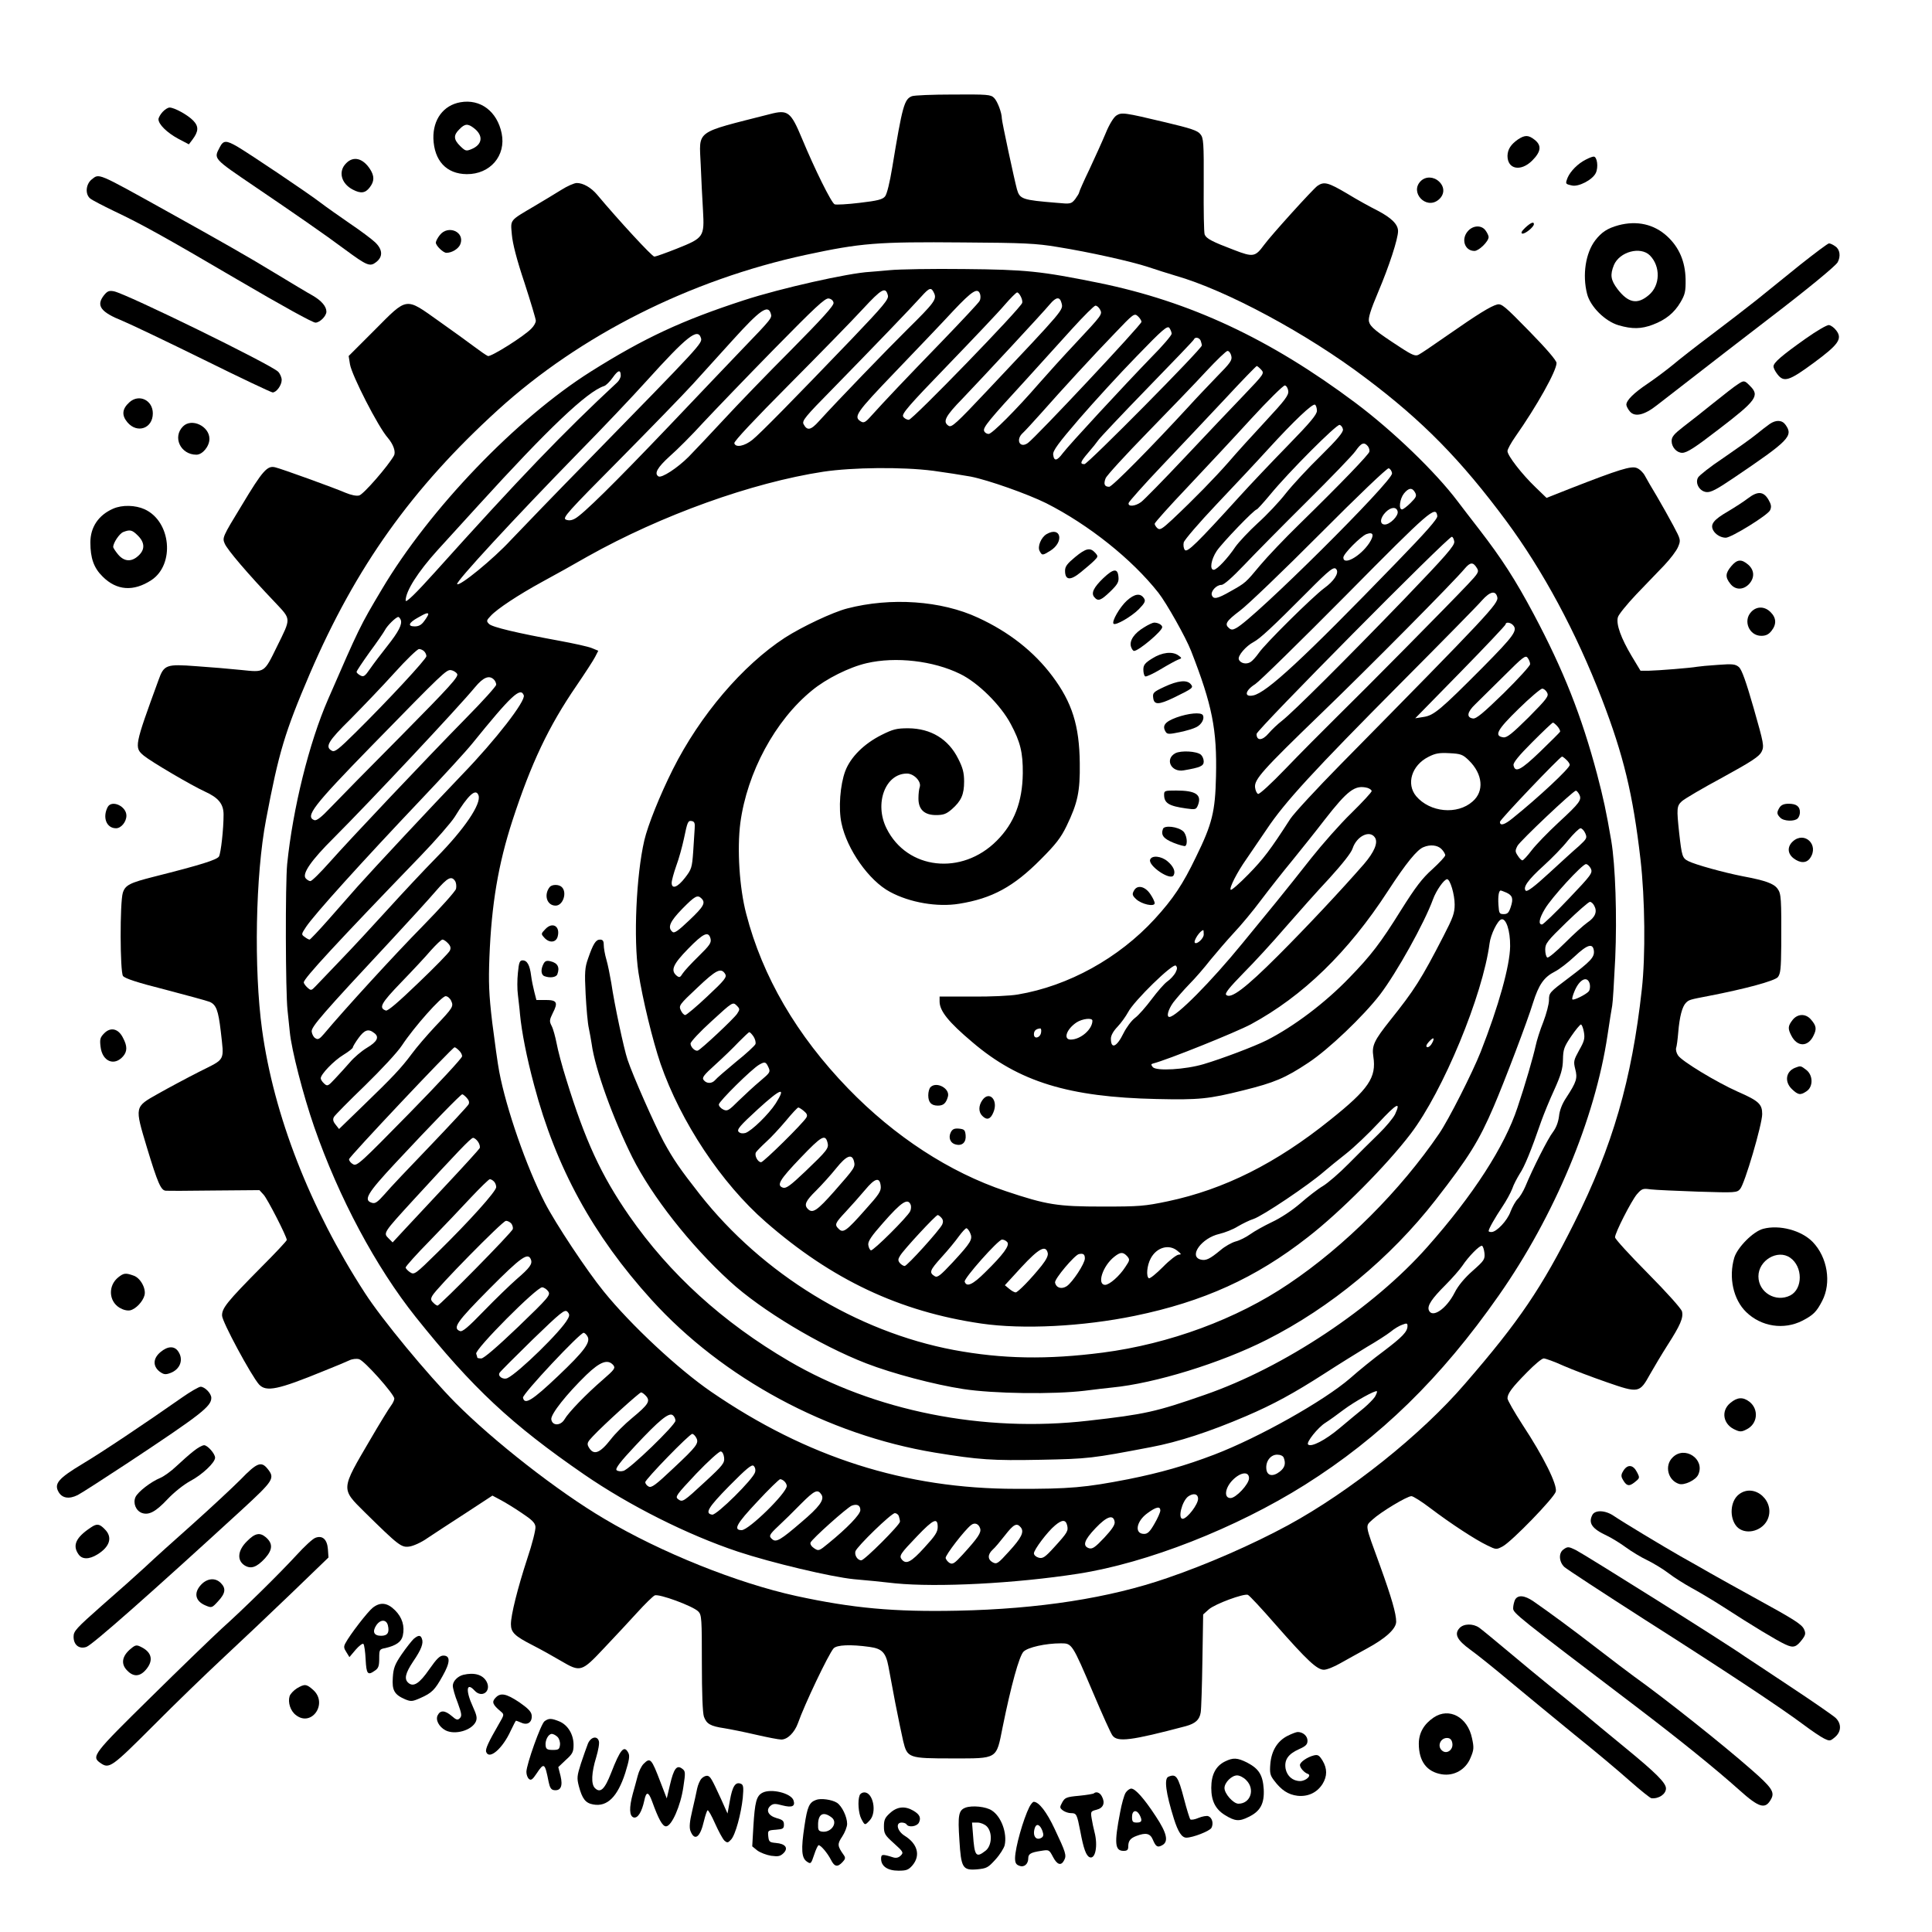 <?xml version="1.0" standalone="no"?>
<!DOCTYPE svg PUBLIC "-//W3C//DTD SVG 20010904//EN"
 "http://www.w3.org/TR/2001/REC-SVG-20010904/DTD/svg10.dtd">
<svg version="1.0" xmlns="http://www.w3.org/2000/svg"
 width="1024pt" height="1024pt" viewBox="0 0 1024 1024"
 preserveAspectRatio="xMidYMid meet">

<g transform="translate(0,1024) scale(0.1,-0.1)"
fill="#000000" stroke="none">
<path d="M4833 9730 c-40 -16 -50 -50 -104 -378 -13 -79 -28 -141 -38 -153
-13 -16 -39 -23 -134 -34 -65 -8 -125 -11 -133 -8 -17 6 -107 189 -173 348
-60 144 -75 155 -171 130 -403 -103 -374 -81 -366 -269 3 -72 8 -180 12 -241
8 -141 4 -146 -139 -203 -58 -23 -111 -42 -119 -42 -12 0 -189 192 -303 328
-32 38 -74 62 -108 62 -13 0 -50 -16 -83 -37 -32 -20 -95 -58 -139 -84 -137
-81 -129 -71 -122 -153 4 -47 26 -133 67 -255 33 -102 60 -192 60 -201 0 -10
-10 -28 -23 -41 -36 -39 -215 -152 -231 -146 -8 3 -41 26 -73 50 -32 24 -116
85 -187 135 -179 127 -164 130 -340 -47 l-138 -138 7 -44 c10 -59 149 -331
200 -389 30 -35 44 -75 33 -95 -30 -54 -161 -205 -184 -211 -15 -4 -43 2 -72
14 -60 26 -339 127 -373 135 -42 11 -67 -17 -178 -202 -102 -167 -103 -171
-90 -202 13 -32 122 -160 267 -312 86 -92 86 -80 10 -234 -69 -141 -64 -137
-190 -124 -57 6 -164 15 -238 20 -159 12 -171 8 -200 -74 -128 -350 -129 -357
-78 -400 40 -33 255 -159 323 -190 73 -33 100 -66 100 -123 0 -77 -14 -201
-24 -221 -10 -18 -96 -45 -342 -107 -131 -33 -155 -45 -168 -86 -16 -52 -15
-419 1 -441 10 -13 76 -35 223 -72 114 -30 221 -59 236 -65 35 -15 46 -45 59
-155 18 -163 28 -144 -113 -215 -67 -34 -166 -87 -219 -117 -126 -71 -125 -66
-59 -286 57 -188 74 -226 99 -228 9 -1 125 -1 257 1 l240 2 22 -24 c20 -21
123 -222 123 -240 0 -5 -61 -70 -136 -145 -181 -183 -208 -217 -207 -256 0
-32 155 -319 196 -365 38 -41 100 -28 342 71 61 24 122 50 137 57 14 7 38 10
51 6 27 -6 187 -186 187 -209 0 -8 -8 -25 -18 -38 -10 -13 -60 -94 -110 -180
-156 -266 -156 -258 -30 -383 182 -179 195 -189 238 -183 21 3 64 22 96 45 33
22 123 81 202 132 l142 93 43 -23 c23 -12 74 -43 112 -69 54 -36 71 -52 73
-73 2 -15 -17 -91 -43 -168 -52 -159 -87 -300 -87 -348 0 -44 19 -63 115 -112
45 -23 113 -61 150 -83 104 -61 109 -60 230 69 57 60 136 145 176 189 40 44
81 84 91 89 22 10 202 -56 231 -85 18 -18 19 -38 19 -273 0 -159 4 -265 11
-285 14 -38 34 -50 108 -61 31 -5 106 -20 166 -34 61 -14 122 -26 136 -26 33
0 70 37 88 86 35 100 162 366 189 397 17 19 91 22 191 8 66 -9 86 -30 100
-104 5 -29 22 -115 36 -192 15 -77 34 -168 42 -203 22 -90 28 -92 262 -92 241
0 231 -6 265 165 45 222 88 378 111 401 23 23 117 44 198 44 59 0 59 0 172
-265 47 -111 92 -211 101 -223 26 -37 98 -28 389 49 51 14 73 34 79 73 3 17 7
141 9 275 l4 244 30 27 c33 29 185 85 207 77 8 -3 74 -74 148 -159 168 -191
219 -238 255 -238 16 0 55 16 88 35 33 19 96 53 139 77 100 54 156 105 156
143 0 42 -24 126 -85 295 -84 231 -80 208 -39 247 41 38 181 123 205 123 9 0
55 -29 102 -65 107 -81 237 -166 300 -196 47 -23 48 -23 82 -5 49 27 272 257
281 290 9 36 -64 184 -176 354 -44 68 -80 131 -80 140 0 26 24 58 104 139 39
40 78 73 88 73 9 0 57 -17 105 -39 48 -21 151 -60 229 -87 170 -59 174 -58
230 43 21 37 62 106 92 153 68 106 85 145 77 179 -4 15 -80 100 -181 202 -96
97 -174 182 -174 191 0 24 85 190 115 227 27 31 32 33 74 27 25 -3 138 -8 251
-12 198 -6 206 -6 223 14 24 26 117 343 117 397 0 53 -18 70 -130 119 -114 51
-297 162 -316 192 -9 13 -13 31 -10 40 3 8 8 45 11 82 7 84 21 137 41 157 16
16 20 17 119 36 197 38 351 80 368 100 14 18 17 44 18 168 1 251 0 274 -20
301 -20 27 -63 43 -186 66 -97 19 -250 61 -287 80 -31 16 -34 25 -48 149 -14
130 -13 143 14 168 14 13 111 70 217 127 155 85 194 111 206 136 14 29 12 41
-42 230 -41 143 -63 204 -78 218 -19 16 -33 18 -112 12 -49 -3 -99 -8 -110
-10 -31 -6 -205 -20 -255 -21 l-45 0 -47 78 c-56 94 -83 168 -73 205 3 14 48
69 98 122 50 52 117 122 149 155 31 33 64 76 72 96 15 36 15 38 -25 113 -22
41 -61 111 -87 155 -26 43 -55 93 -64 110 -9 17 -29 36 -44 41 -29 11 -92 -8
-348 -108 l-129 -51 -59 57 c-71 68 -148 167 -148 191 0 10 19 44 42 77 113
161 218 348 218 390 0 13 -52 74 -144 168 -130 133 -147 148 -171 142 -34 -9
-101 -50 -263 -163 -73 -51 -142 -98 -153 -103 -16 -9 -33 -3 -97 39 -131 85
-159 109 -166 136 -5 19 8 61 49 158 57 134 105 281 105 322 0 36 -35 70 -107
108 -38 19 -111 59 -163 91 -100 59 -122 65 -157 41 -24 -17 -245 -261 -283
-313 -47 -64 -58 -66 -159 -27 -116 44 -147 60 -156 82 -4 10 -6 129 -5 264 1
225 -1 248 -18 268 -14 19 -52 31 -182 62 -223 53 -235 55 -264 36 -14 -10
-37 -47 -56 -94 -18 -43 -57 -129 -86 -191 -30 -62 -54 -117 -54 -121 0 -5
-10 -21 -21 -36 -21 -26 -24 -27 -98 -20 -182 15 -196 19 -211 72 -14 52 -80
359 -80 375 0 30 -23 91 -41 109 -18 18 -34 19 -216 18 -109 0 -208 -4 -220
-9z m772 -799 c169 -27 392 -77 480 -106 39 -13 104 -34 145 -46 270 -77 699
-308 1009 -543 302 -227 504 -433 745 -758 195 -264 369 -587 506 -942 115
-299 165 -505 205 -851 24 -208 27 -512 7 -689 -53 -480 -155 -832 -358 -1237
-172 -344 -292 -522 -579 -853 -232 -270 -611 -572 -938 -750 -188 -102 -430
-208 -641 -280 -306 -106 -679 -164 -1111 -173 -336 -7 -555 13 -855 78 -314
69 -716 230 -1017 409 -246 145 -586 411 -788 614 -151 153 -390 442 -481 583
-291 449 -483 942 -545 1396 -44 321 -35 819 21 1112 68 360 100 465 233 776
243 564 539 980 997 1397 436 396 1016 688 1630 821 294 63 377 70 835 66 321
-2 387 -5 500 -24z"/>
<path d="M4715 8808 c-49 -4 -97 -9 -105 -9 -112 -6 -473 -87 -666 -150 -329
-107 -529 -200 -812 -378 -395 -249 -856 -729 -1109 -1156 -115 -193 -119
-202 -284 -581 -101 -231 -187 -580 -217 -874 -10 -104 -9 -677 2 -775 5 -44
10 -96 12 -115 9 -94 71 -335 129 -502 131 -377 327 -743 538 -1008 302 -378
507 -569 893 -835 240 -165 548 -320 815 -409 178 -59 494 -134 614 -146 61
-5 160 -15 220 -22 223 -22 636 -1 970 51 366 57 835 241 1201 471 400 252
721 565 1028 1004 295 421 510 936 576 1378 11 73 22 144 25 158 3 14 10 126
16 250 10 223 1 494 -21 624 -27 158 -42 226 -75 352 -82 309 -178 552 -336
849 -98 184 -170 295 -288 448 -42 54 -94 122 -116 151 -117 155 -342 372
-541 521 -453 339 -876 537 -1362 636 -307 62 -383 70 -712 73 -168 2 -345 -1
-395 -6z m-9 -134 c5 -20 -22 -53 -192 -231 -314 -327 -486 -502 -526 -534
-42 -34 -90 -43 -96 -18 -2 10 106 125 290 310 161 162 337 342 391 401 101
109 121 120 133 72z m245 12 c15 -32 1 -51 -143 -193 -105 -104 -370 -378
-467 -485 -44 -49 -63 -52 -82 -16 -9 18 9 40 153 186 217 222 424 437 471
490 44 49 53 51 68 18z m244 -6 c3 -11 2 -27 -3 -35 -4 -9 -96 -107 -203 -218
-191 -197 -299 -311 -372 -392 -30 -34 -39 -38 -54 -29 -41 25 -27 45 183 264
113 118 252 263 307 323 101 107 130 125 142 87z m215 -11 c6 -11 10 -26 8
-34 -6 -27 -581 -620 -601 -620 -11 0 -25 8 -30 17 -9 14 29 58 234 270 134
139 271 283 303 321 32 37 62 67 67 67 5 0 13 -9 19 -21z m-992 -34 c2 -15
-60 -83 -225 -250 -126 -126 -287 -293 -358 -370 -71 -77 -155 -165 -185 -196
-60 -60 -143 -114 -160 -104 -24 15 -6 47 60 107 39 34 119 114 177 178 59 63
227 238 374 388 218 222 272 273 291 270 14 -2 24 -11 26 -23z m1208 0 c10
-39 21 -26 -394 -466 -163 -173 -188 -196 -204 -186 -33 21 -19 50 75 146 108
113 423 452 462 499 32 38 52 41 61 7z m204 -35 c14 -26 13 -27 -131 -181 -64
-68 -149 -162 -190 -209 -124 -143 -251 -270 -269 -270 -10 0 -21 7 -24 16 -7
18 25 57 228 278 70 78 178 196 239 264 61 67 116 122 123 122 8 0 18 -9 24
-20z m-1745 -21 c8 -24 7 -26 -155 -194 -63 -66 -235 -246 -382 -401 -292
-306 -459 -471 -501 -493 -18 -10 -33 -11 -48 -5 -19 9 8 39 281 314 166 168
343 350 393 405 50 55 145 160 211 233 144 159 186 189 201 141z m1965 -45 c0
-15 -560 -612 -602 -642 -43 -31 -67 18 -26 54 11 10 55 58 97 105 114 129
272 301 389 422 100 105 104 108 123 91 10 -9 19 -23 19 -30z m160 -63 c0 -8
-48 -65 -108 -125 -148 -153 -435 -463 -469 -508 -31 -42 -47 -44 -51 -7 -2
20 27 60 139 190 78 90 214 239 303 330 139 144 163 164 174 151 6 -9 12 -23
12 -31z m-2495 -22 c9 -28 3 -34 -600 -651 -165 -168 -348 -358 -407 -420 -93
-101 -272 -247 -285 -234 -10 10 302 348 642 696 127 129 289 300 361 380 216
239 272 283 289 229z m2649 -15 c3 -9 6 -20 6 -25 0 -18 -605 -629 -622 -629
-26 0 -22 12 20 61 21 24 45 54 54 67 9 13 125 136 259 274 134 138 246 254
247 259 6 15 29 10 36 -7z m162 -80 c6 -23 -4 -37 -78 -112 -46 -48 -113 -118
-148 -157 -198 -215 -405 -425 -421 -425 -25 0 -31 14 -19 45 6 15 106 124
223 244 116 119 257 265 311 324 55 59 105 107 112 107 8 0 17 -12 20 -26z
m159 -74 c17 -19 15 -22 -91 -133 -60 -62 -201 -211 -314 -331 -113 -120 -217
-226 -232 -237 -31 -23 -71 -26 -66 -5 2 8 82 98 178 199 96 101 247 261 335
355 88 95 163 172 166 172 3 0 14 -9 24 -20z m-3395 -31 c0 -10 -9 -27 -19
-36 -285 -265 -516 -505 -967 -1007 -98 -109 -154 -164 -154 -149 0 50 65 152
170 268 40 44 137 150 214 235 372 409 578 605 668 634 10 3 30 23 45 44 29
41 43 45 43 11z m3538 -81 c3 -23 -17 -49 -120 -160 -68 -73 -157 -171 -197
-218 -74 -84 -178 -191 -298 -304 -53 -49 -65 -57 -78 -46 -8 7 -15 18 -15 24
0 6 78 93 173 193 94 100 246 262 337 362 91 99 172 179 180 178 8 -1 16 -14
18 -29z m152 -105 c0 -20 -35 -62 -152 -182 -84 -86 -200 -208 -257 -271 -226
-249 -278 -300 -291 -285 -7 9 -9 26 -6 40 4 14 82 105 174 202 92 97 215 228
273 292 138 151 236 244 249 236 5 -3 10 -18 10 -32z m138 -99 c2 -15 -30 -53
-118 -140 -67 -65 -150 -155 -185 -199 -34 -44 -101 -115 -149 -158 -47 -43
-100 -100 -118 -125 -40 -60 -98 -122 -115 -122 -23 0 -14 55 16 100 29 43
199 220 212 220 3 0 35 35 70 77 99 121 352 374 369 371 8 -2 16 -12 18 -24z
m132 -89 c6 -8 10 -21 8 -29 -3 -15 -148 -166 -373 -386 -76 -74 -168 -171
-205 -215 -79 -95 -78 -94 -158 -139 -70 -40 -90 -44 -99 -21 -7 21 24 55 51
55 13 0 56 38 121 106 55 58 204 209 331 335 127 126 244 247 259 269 30 43
45 49 65 25z m-2305 -130 c66 -9 156 -23 200 -31 95 -19 301 -92 400 -141 225
-114 454 -296 595 -475 43 -55 145 -236 173 -308 112 -287 138 -417 132 -665
-4 -186 -20 -252 -106 -427 -70 -146 -122 -223 -219 -329 -190 -207 -457 -355
-725 -400 -38 -7 -148 -12 -242 -11 l-173 0 0 -26 c0 -50 47 -109 174 -216
246 -210 511 -291 976 -301 226 -5 276 0 460 46 165 41 222 65 344 146 108 71
291 246 380 361 89 117 236 381 281 505 17 47 59 107 75 107 16 0 40 -81 40
-134 0 -46 -9 -70 -59 -167 -119 -231 -155 -287 -283 -447 -85 -107 -98 -134
-89 -192 17 -111 -24 -172 -228 -335 -287 -231 -563 -369 -861 -432 -124 -26
-152 -28 -345 -28 -241 0 -297 9 -515 82 -298 100 -588 289 -835 544 -272 281
-454 593 -540 926 -36 137 -49 343 -31 482 36 267 184 542 379 701 76 63 199
124 290 145 154 36 354 13 496 -57 95 -46 215 -165 268 -265 51 -95 65 -152
64 -262 -2 -151 -45 -264 -138 -357 -185 -186 -475 -154 -584 65 -66 132 -7
291 108 291 37 0 77 -42 68 -71 -4 -10 -7 -37 -7 -59 -1 -60 31 -90 93 -90 40
0 55 6 84 31 50 44 65 78 65 147 0 46 -7 73 -31 120 -52 105 -145 161 -265
162 -62 0 -81 -5 -141 -35 -94 -47 -165 -118 -193 -192 -27 -72 -37 -198 -20
-276 29 -139 146 -305 257 -364 105 -57 252 -82 367 -63 174 28 288 90 431
234 81 81 108 116 138 178 59 122 72 183 70 333 -2 200 -41 322 -145 461 -98
131 -231 235 -394 310 -195 91 -463 109 -694 49 -77 -20 -238 -96 -330 -155
-224 -146 -450 -411 -594 -698 -69 -138 -132 -295 -151 -376 -43 -185 -58
-525 -31 -701 22 -142 75 -359 117 -483 107 -308 322 -633 557 -838 350 -306
710 -476 1143 -539 220 -32 537 -16 814 41 363 75 640 200 917 417 173 134
418 381 545 548 172 226 382 734 418 1009 6 47 42 121 62 127 25 9 48 -59 47
-142 -1 -103 -61 -318 -156 -560 -44 -111 -170 -360 -220 -433 -205 -301 -500
-597 -798 -797 -275 -186 -632 -318 -985 -364 -294 -38 -532 -34 -790 14 -515
97 -1014 403 -1346 825 -105 134 -139 183 -192 280 -47 88 -162 347 -191 434
-19 56 -70 295 -86 406 -7 41 -18 97 -26 124 -8 27 -14 62 -14 78 0 21 -5 28
-20 28 -22 0 -36 -22 -63 -100 -17 -48 -19 -72 -13 -190 4 -74 11 -155 17
-180 5 -25 12 -62 15 -83 18 -133 113 -395 215 -600 104 -207 306 -465 516
-657 167 -154 479 -341 724 -436 139 -54 363 -113 514 -136 161 -25 479 -29
645 -9 52 7 118 14 145 17 226 22 574 129 819 253 338 171 655 433 895 741
176 226 230 313 308 495 56 130 181 459 208 549 31 98 58 137 117 167 22 11
69 47 104 80 68 64 97 72 102 29 3 -34 -17 -55 -135 -144 -100 -75 -103 -78
-103 -116 0 -22 -14 -74 -30 -116 -17 -42 -35 -99 -41 -128 -12 -55 -55 -205
-96 -326 -68 -206 -235 -465 -477 -738 -285 -323 -759 -639 -1181 -785 -258
-90 -316 -103 -617 -137 -557 -64 -1133 51 -1586 316 -352 206 -633 462 -847
770 -149 215 -234 400 -333 721 -23 72 -46 160 -52 194 -7 35 -18 76 -26 91
-13 25 -12 32 6 69 29 56 22 69 -38 69 l-49 0 -11 43 c-6 23 -14 62 -17 86 -7
56 -21 81 -45 81 -15 0 -20 -10 -25 -66 -4 -36 -4 -88 0 -117 3 -29 9 -74 11
-102 9 -94 35 -228 75 -377 116 -437 312 -795 622 -1137 377 -416 933 -716
1502 -810 232 -38 305 -43 561 -38 253 5 270 7 584 67 144 27 310 81 506 165
142 61 249 119 414 225 74 48 176 111 225 141 50 29 106 65 125 80 19 16 47
33 63 38 23 9 27 8 27 -7 0 -30 -27 -58 -126 -133 -53 -39 -133 -104 -178
-144 -139 -120 -483 -314 -721 -405 -152 -58 -285 -96 -455 -130 -226 -44
-310 -52 -595 -51 -587 0 -1109 167 -1615 514 -175 120 -427 355 -570 532 -89
109 -256 361 -312 470 -98 191 -205 499 -242 695 -8 41 -24 158 -37 260 -18
152 -20 214 -15 347 11 281 47 493 122 724 99 303 191 498 339 714 45 66 90
135 99 153 l17 33 -34 14 c-19 8 -97 25 -173 39 -224 41 -355 72 -372 89 -15
15 -14 19 9 43 34 37 146 111 274 181 61 33 169 93 240 134 391 219 870 391
1249 449 155 23 418 26 581 5z m2433 -14 c6 -39 -730 -770 -826 -820 -18 -10
-27 -10 -38 0 -25 21 -15 37 59 93 39 29 230 212 422 405 200 201 356 350 365
349 8 -2 17 -14 18 -27z m122 -101 c10 -18 6 -26 -23 -55 -19 -19 -40 -35 -46
-35 -19 0 -12 56 10 84 25 31 44 33 59 6z m-92 -102 c4 -23 -41 -68 -68 -68
-29 0 -26 35 5 66 28 28 58 29 63 2z m210 -23 c2 -15 -59 -84 -220 -250 -490
-506 -685 -687 -756 -701 -50 -10 -43 26 11 60 23 15 240 228 483 473 445 450
474 475 482 418z m-361 -144 c-47 -70 -137 -120 -137 -76 0 20 92 112 122 124
38 14 43 -5 15 -48z m451 8 c2 -21 -43 -73 -266 -305 -308 -319 -588 -598
-647 -644 -22 -17 -54 -47 -71 -67 -33 -39 -64 -41 -64 -3 0 21 1016 1047
1035 1045 6 -1 11 -13 13 -26z m120 -140 c12 -19 8 -27 -49 -87 -103 -109
-545 -556 -695 -703 -76 -75 -198 -198 -271 -274 -75 -78 -137 -135 -145 -133
-7 3 -14 18 -16 35 -4 42 37 89 352 393 250 241 702 697 760 767 29 34 44 35
64 2z m-744 -8 c13 -20 -15 -62 -65 -98 -62 -46 -314 -295 -348 -345 -14 -20
-33 -41 -43 -47 -22 -14 -54 -7 -62 14 -7 19 38 71 78 92 34 18 97 76 285 265
121 122 143 139 155 119z m852 -146 c8 -33 -45 -89 -831 -887 -126 -128 -246
-258 -266 -288 -107 -166 -142 -212 -222 -294 -48 -49 -90 -86 -94 -82 -9 9
34 93 82 161 19 28 68 100 109 160 96 144 247 308 716 780 214 215 405 409
425 433 43 48 72 54 81 17z m-5666 -91 c0 -3 -9 -19 -21 -35 -15 -21 -29 -29
-51 -29 -39 0 -33 19 18 47 40 23 54 28 54 17z m-146 -29 c9 -24 -11 -63 -72
-140 -31 -39 -72 -93 -90 -119 -28 -41 -35 -45 -52 -36 -11 6 -20 14 -20 19 0
5 31 51 68 103 38 51 75 105 82 118 12 24 58 69 71 70 4 0 9 -7 13 -15z m5894
-27 c28 -28 9 -55 -160 -226 -223 -224 -258 -254 -313 -262 l-44 -7 239 244
c132 135 240 249 240 254 0 13 24 11 38 -3z m-5770 -140 c7 -7 12 -18 12 -26
0 -15 -204 -235 -374 -403 -92 -91 -112 -107 -127 -98 -38 20 -21 50 99 168
64 65 169 174 232 244 63 70 122 127 131 127 8 0 20 -5 27 -12z m5862 -68 c0
-9 -63 -78 -140 -154 -108 -105 -146 -137 -163 -134 -36 5 -31 34 12 75 21 21
90 89 153 151 101 101 114 111 125 95 7 -9 13 -24 13 -33z m-5687 -52 c9 -14
-38 -66 -294 -325 -168 -169 -337 -341 -376 -382 -50 -53 -75 -72 -87 -68 -50
19 -7 75 302 392 382 391 398 407 423 403 12 -2 27 -11 32 -20z m195 -30 c7
-7 12 -19 12 -27 0 -8 -71 -87 -158 -175 -214 -218 -617 -644 -725 -766 -49
-55 -94 -100 -102 -100 -7 0 -18 7 -25 15 -20 24 30 96 149 214 191 191 660
691 749 799 44 53 75 65 100 40z m5582 -69 c10 -18 0 -32 -98 -131 -87 -86
-115 -109 -134 -106 -51 7 -33 40 81 151 60 59 117 107 125 107 8 0 20 -9 26
-21z m-5424 -14 c12 -29 -149 -237 -326 -420 -163 -170 -472 -501 -555 -594
-33 -38 -102 -116 -154 -175 -51 -58 -97 -106 -100 -106 -4 0 -16 6 -26 14
-19 13 -18 15 7 53 43 65 296 345 611 677 115 121 236 253 270 295 208 257
256 301 273 256z m5478 -164 c10 -11 16 -24 15 -29 -2 -4 -50 -52 -106 -106
-102 -98 -133 -114 -141 -72 -3 13 28 51 99 122 57 57 106 104 110 104 3 0 14
-9 23 -19z m-469 -181 c74 -72 83 -164 20 -218 -81 -72 -226 -58 -299 28 -54
65 -24 163 64 208 37 19 57 23 112 20 61 -3 71 -7 103 -38z m517 3 c10 -9 18
-21 18 -27 0 -18 -166 -173 -303 -283 -43 -35 -67 -42 -67 -19 0 12 317 344
329 346 3 0 13 -7 23 -17z m-1054 -149 c12 -4 22 -11 22 -17 0 -6 -48 -58
-107 -116 -60 -58 -155 -166 -213 -239 -58 -74 -141 -178 -185 -232 -44 -54
-125 -153 -181 -221 -164 -201 -350 -389 -386 -389 -17 0 -7 38 20 76 16 21
54 65 85 97 31 31 82 90 113 130 32 39 88 104 124 143 37 39 102 117 145 175
43 57 117 151 165 209 47 58 124 154 170 214 124 159 162 187 228 170z m1122
-34 c15 -29 5 -44 -110 -150 -56 -52 -120 -118 -142 -147 -22 -29 -44 -53 -49
-53 -5 0 -16 11 -24 24 -15 22 -15 28 -2 53 14 26 294 291 309 292 4 1 12 -8
18 -19z m-5834 -5 c17 -44 -74 -179 -223 -330 -65 -66 -181 -190 -258 -275
-77 -85 -189 -206 -250 -269 -60 -63 -120 -125 -133 -139 -22 -23 -24 -23 -43
-6 -10 9 -19 22 -19 27 0 21 175 210 620 671 80 83 161 176 180 206 73 119
112 153 126 115z m1146 -175 c-1 -19 -5 -75 -8 -125 -6 -84 -9 -93 -43 -137
-39 -51 -71 -63 -71 -27 0 12 11 52 24 89 14 37 32 103 41 145 19 91 21 97 43
93 13 -3 16 -12 14 -38z m4720 -26 c11 -25 9 -29 -33 -68 -26 -22 -97 -87
-159 -144 -77 -71 -116 -100 -123 -93 -17 17 11 57 95 133 42 38 101 98 129
134 29 35 59 64 66 64 7 0 19 -12 25 -26z m-1114 -24 c17 -27 -5 -77 -58 -139
-123 -141 -305 -335 -456 -486 -172 -172 -251 -232 -275 -208 -8 8 15 37 91
115 56 56 157 166 223 243 67 77 171 194 233 260 69 76 116 135 123 158 22 66
92 100 119 57z m352 -60 c11 -11 20 -26 20 -33 0 -7 -31 -40 -68 -74 -54 -48
-89 -94 -167 -218 -107 -172 -159 -240 -274 -358 -128 -133 -294 -258 -438
-331 -64 -32 -235 -97 -333 -126 -97 -29 -251 -38 -270 -16 -10 13 -10 16 1
19 78 20 438 165 519 208 275 149 515 381 726 706 97 149 155 220 189 233 35
15 74 11 95 -10z m792 -104 c10 -23 2 -34 -118 -160 -71 -75 -135 -136 -141
-136 -21 0 -15 32 15 82 34 59 198 238 218 238 8 0 19 -11 26 -24z m-6019 -67
c5 -9 7 -27 4 -40 -3 -13 -84 -103 -178 -199 -145 -147 -415 -442 -522 -570
-23 -27 -32 -32 -45 -23 -10 5 -18 21 -20 35 -3 25 53 90 427 491 91 98 195
212 230 253 64 74 84 84 104 53z m5571 -60 c33 -15 38 -32 23 -77 -10 -30 -17
-37 -37 -37 -23 0 -25 4 -28 49 -3 46 2 76 12 76 3 0 16 -5 30 -11z m-4266
-31 c23 -23 12 -43 -64 -115 -61 -58 -80 -71 -90 -62 -27 23 -14 54 52 122 68
69 81 76 102 55z m4732 -39 c17 -31 5 -61 -37 -89 -20 -14 -74 -63 -119 -108
-46 -46 -88 -81 -93 -77 -6 3 -11 22 -11 42 0 32 11 46 112 144 62 60 118 109
125 109 7 0 17 -9 23 -21z m-2070 -152 c0 -21 -36 -54 -47 -44 -9 10 28 66 45
67 1 0 2 -10 2 -23z m-2614 -22 c5 -22 -4 -35 -63 -93 -38 -37 -76 -78 -85
-92 -13 -21 -17 -23 -32 -11 -33 28 -19 60 61 142 81 83 108 96 119 54z
m-1391 -25 c13 -14 16 -25 9 -39 -5 -11 -80 -88 -167 -171 -106 -102 -162
-150 -172 -146 -39 14 -26 38 81 149 60 62 131 138 158 170 28 31 55 57 61 57
7 0 20 -9 30 -20z m3855 -156 c-8 -14 -27 -35 -43 -46 -16 -11 -53 -54 -83
-94 -30 -40 -69 -85 -88 -99 -19 -14 -46 -51 -61 -81 -36 -74 -67 -87 -67 -29
0 17 13 40 35 63 19 20 44 55 56 77 30 59 238 262 253 247 9 -9 8 -18 -2 -38z
m-2386 -7 c9 -16 -3 -32 -94 -117 -58 -55 -111 -99 -118 -100 -7 0 -18 12 -24
26 -11 24 -7 30 88 119 101 96 126 108 148 72z m4582 -52 c3 -14 1 -31 -5 -39
-14 -17 -81 -50 -87 -43 -3 3 2 22 11 43 26 64 69 85 81 39z m-6035 -89 c14
-30 11 -36 -85 -137 -43 -46 -99 -111 -123 -144 -58 -78 -102 -124 -257 -274
l-129 -125 -18 23 c-14 17 -16 28 -9 41 5 9 79 84 164 166 87 85 173 177 197
214 64 97 209 260 231 260 10 0 23 -11 29 -24z m1516 -69 c-17 -26 -191 -189
-208 -195 -14 -6 -39 18 -39 37 0 9 50 63 112 119 111 102 112 102 132 83 18
-18 18 -21 3 -44z m1883 -37 c0 -46 -63 -100 -115 -100 -41 0 -23 55 31 91 31
20 84 26 84 9z m2605 -60 c6 -34 2 -49 -25 -96 -29 -53 -31 -60 -21 -100 13
-49 7 -68 -47 -151 -23 -34 -36 -69 -39 -100 -4 -31 -15 -60 -32 -83 -26 -33
-107 -193 -147 -290 -11 -25 -28 -54 -40 -65 -11 -11 -28 -41 -38 -67 -17 -48
-74 -108 -101 -108 -8 0 -15 2 -15 5 0 12 34 71 72 128 21 31 45 75 53 96 7
22 26 57 40 80 25 37 59 119 115 281 13 36 43 110 68 164 36 80 45 111 46 160
1 54 6 68 44 124 23 34 47 62 51 62 5 0 12 -18 16 -40z m-2877 -2 c-4 -29 -38
-38 -38 -10 0 19 11 29 33 31 5 1 7 -9 5 -21z m-3535 -3 c29 -21 17 -46 -39
-79 -28 -17 -68 -51 -89 -76 -22 -25 -57 -64 -79 -87 -37 -40 -41 -42 -58 -26
-10 9 -18 21 -18 28 0 21 69 93 120 124 28 17 50 35 50 39 0 5 14 28 30 50 32
44 53 51 83 27z m2011 -19 c9 -14 13 -32 10 -40 -3 -8 -49 -51 -103 -94 -53
-44 -103 -87 -110 -96 -17 -20 -45 -21 -61 -1 -11 13 -1 26 61 82 41 37 97 91
124 120 28 28 53 52 56 52 4 1 14 -10 23 -23z m3596 -35 c-10 -20 -30 -29 -30
-14 0 10 33 44 37 39 3 -2 0 -14 -7 -25z m-5158 -38 c10 -9 18 -23 17 -32 0
-9 -125 -144 -278 -300 -258 -263 -279 -283 -299 -272 -12 6 -22 18 -22 27 0
12 546 591 559 593 3 1 13 -6 23 -16z m1641 -90 c11 -25 9 -28 -43 -72 -30
-25 -81 -72 -114 -104 -53 -53 -61 -58 -82 -48 -13 6 -24 18 -24 27 0 16 175
189 214 211 30 17 35 16 49 -14z m38 -192 c-37 -57 -127 -145 -160 -156 -15
-4 -28 -2 -36 6 -11 12 6 32 103 121 122 111 151 121 93 29z m-1637 30 c12
-13 15 -25 9 -35 -5 -9 -96 -107 -203 -219 -107 -111 -216 -226 -241 -256 -38
-43 -51 -52 -68 -46 -46 14 -26 49 126 212 194 208 345 363 353 363 4 0 15 -9
24 -19z m4920 -87 c-10 -20 -48 -66 -86 -103 -37 -36 -109 -107 -159 -158 -50
-51 -112 -104 -137 -119 -26 -15 -80 -57 -120 -92 -44 -38 -105 -78 -150 -99
-42 -20 -94 -49 -116 -65 -21 -15 -56 -33 -77 -38 -21 -6 -57 -26 -80 -46 -57
-47 -77 -57 -105 -50 -66 17 5 115 99 136 29 7 73 24 98 40 26 15 62 33 82 39
49 16 294 181 373 250 23 20 76 63 118 96 42 33 120 107 173 164 96 103 120
116 87 45z m-3134 18 c17 -14 21 -23 14 -35 -17 -30 -227 -237 -240 -237 -18
0 -37 37 -27 53 4 6 28 31 53 54 25 22 72 73 105 112 32 39 62 71 66 71 4 0
17 -8 29 -18z m126 -168 c8 -30 -2 -42 -118 -153 -79 -75 -101 -91 -118 -86
-36 12 -19 41 94 159 110 115 130 127 142 80z m-1852 4 c8 -12 12 -27 8 -34
-4 -7 -81 -92 -172 -189 -91 -97 -193 -206 -227 -243 l-62 -67 -22 22 c-28 28
-28 28 132 203 235 256 304 328 316 329 6 1 19 -9 27 -21z m1992 -102 c8 -32
5 -36 -104 -160 -91 -103 -115 -119 -140 -94 -22 22 -12 43 44 98 30 30 78 83
106 118 54 67 83 79 94 38z m-1908 -108 c7 -7 12 -20 12 -30 0 -22 -141 -179
-309 -344 -121 -119 -125 -122 -148 -107 -12 8 -23 20 -23 25 0 6 57 70 128
142 70 72 168 175 218 229 50 53 95 97 100 97 6 0 15 -5 22 -12z m2050 -24 c3
-27 -9 -45 -83 -127 -98 -111 -116 -124 -139 -101 -24 23 -21 30 37 92 29 31
75 83 102 115 53 64 78 70 83 21z m159 -100 c3 -8 2 -24 -3 -34 -14 -30 -196
-211 -208 -207 -6 2 -12 15 -14 29 -2 19 16 46 78 116 99 113 132 134 147 96z
m163 -69 c9 -10 10 -22 4 -35 -14 -30 -186 -220 -199 -220 -7 0 -18 7 -26 16
-10 13 -10 20 2 39 19 32 189 215 199 215 4 0 13 -7 20 -15z m-2280 -30 c6 -8
10 -21 8 -29 -3 -17 -387 -406 -399 -406 -4 0 -15 7 -23 16 -13 12 -14 20 -4
37 19 37 372 396 389 396 9 1 22 -6 29 -14z m2432 -50 c15 -33 5 -50 -92 -155
-67 -72 -82 -83 -96 -74 -31 19 -26 31 36 100 34 37 75 87 92 111 17 23 35 43
40 43 5 0 14 -11 20 -25z m197 -49 c14 -17 -22 -66 -117 -159 -66 -66 -99 -81
-109 -50 -6 16 178 223 198 223 9 0 22 -6 28 -14z m2529 -58 c3 -33 -2 -40
-63 -94 -43 -38 -77 -79 -95 -115 -44 -87 -120 -138 -137 -93 -9 24 16 61 88
133 36 36 76 82 89 101 33 50 93 111 105 107 5 -2 11 -20 13 -39z m-1627 12
c21 -17 22 -19 6 -20 -10 0 -48 -29 -83 -65 -36 -36 -69 -63 -75 -60 -15 10
-10 68 10 105 31 59 97 78 142 40z m-688 -10 c4 -14 -7 -36 -32 -68 -57 -71
-126 -142 -138 -142 -6 0 -21 8 -34 19 l-23 19 88 96 c92 99 128 119 139 76z
m197 -30 c0 -27 -65 -126 -96 -147 -28 -18 -56 -9 -62 19 -4 19 103 145 126
151 24 5 32 -1 32 -23z m224 12 c15 -18 15 -21 -10 -58 -31 -48 -83 -93 -106
-94 -46 0 -14 100 48 149 33 26 46 26 68 3z m-3160 -18 c9 -23 -6 -44 -76
-104 -34 -30 -112 -105 -173 -168 -84 -87 -114 -112 -127 -107 -41 16 -17 49
154 222 171 172 207 197 222 157z m92 -169 c13 -19 2 -32 -160 -188 -112 -107
-182 -167 -195 -167 -12 0 -21 2 -21 4 0 2 -3 12 -6 21 -9 22 322 355 350 352
10 -1 25 -11 32 -22z m103 -146 c-32 -62 -262 -286 -319 -313 -23 -11 -54 10
-42 28 4 7 83 86 175 176 151 146 170 161 184 148 12 -13 13 -20 2 -39z m104
-91 c20 -31 -16 -79 -155 -211 -138 -131 -178 -155 -186 -115 -4 19 306 349
322 344 5 -1 14 -9 19 -18z m138 -154 c12 -15 5 -24 -56 -77 -88 -76 -182
-173 -203 -210 -21 -35 -65 -35 -70 0 -4 27 81 134 186 236 74 71 114 85 143
51z m4036 -168 c-9 -13 -35 -39 -57 -58 -23 -18 -80 -66 -128 -106 -78 -66
-153 -104 -169 -88 -11 11 52 90 92 115 22 14 65 45 95 68 60 45 170 106 178
99 2 -3 -3 -16 -11 -30z m-3863 5 c24 -27 13 -45 -74 -117 -39 -32 -90 -83
-112 -112 -60 -77 -93 -88 -119 -40 -9 17 -5 26 23 55 58 62 247 233 256 233
5 0 17 -9 26 -19z m156 -131 c0 -23 -243 -258 -276 -266 -14 -4 -30 -2 -36 4
-8 8 19 44 98 128 127 136 180 180 200 163 8 -6 14 -19 14 -29z m110 -90 c16
-29 4 -45 -122 -163 -93 -88 -115 -104 -130 -96 -10 5 -18 16 -18 23 0 15 234
256 249 256 6 0 15 -9 21 -20z m148 -106 c3 -28 -7 -41 -98 -125 -120 -111
-122 -112 -146 -95 -17 13 -10 22 96 135 63 66 122 119 130 118 9 -1 16 -15
18 -33z m2966 0 c12 -31 6 -53 -21 -74 -36 -28 -67 -23 -71 13 -5 41 22 77 57
77 17 0 31 -6 35 -16z m-2802 -77 c-9 -36 -203 -228 -227 -225 -41 6 -23 37
90 152 92 93 119 115 129 107 8 -7 12 -21 8 -34z m2618 -32 c0 -31 -69 -105
-98 -105 -37 0 -29 55 12 96 42 42 86 47 86 9z m-2462 -17 c7 -7 12 -17 12
-24 0 -37 -201 -234 -239 -234 -46 0 -28 33 82 150 61 66 117 120 122 120 6 0
16 -5 23 -12z m196 -70 c17 -27 -11 -65 -108 -147 -107 -92 -132 -107 -152
-90 -21 17 -18 24 32 71 26 24 79 76 119 117 73 73 89 80 109 49z m1996 -22
c0 -30 -57 -104 -81 -106 -28 -1 -5 92 28 118 28 20 53 15 53 -12z m-1790 -60
c0 -23 -71 -96 -168 -175 -51 -42 -53 -43 -77 -27 -14 9 -22 22 -19 30 7 19
195 187 219 196 28 10 45 2 45 -24z m1590 -2 c0 -9 -14 -41 -31 -70 -24 -42
-36 -54 -55 -54 -53 0 -42 67 18 110 46 34 68 38 68 14z m-1386 -30 c3 -9 6
-22 6 -29 0 -17 -188 -205 -205 -205 -20 0 -37 27 -31 48 9 26 190 202 209
202 8 0 18 -7 21 -16z m1144 -31 c2 -15 -15 -40 -55 -83 -49 -52 -63 -61 -81
-56 -36 12 -26 43 35 107 60 63 95 74 101 32z m-938 -26 c0 -27 -13 -47 -71
-110 -70 -77 -96 -90 -119 -63 -16 20 -9 30 82 125 86 90 108 99 108 48z m686
9 c7 -30 3 -38 -68 -116 -49 -54 -61 -62 -83 -56 -14 4 -25 14 -25 23 0 19 71
114 112 148 37 31 56 32 64 1z m-461 -17 c7 -22 -11 -49 -93 -139 -43 -47 -53
-53 -69 -44 -10 6 -19 18 -21 26 -3 14 101 149 135 175 19 15 40 7 48 -18z
m215 6 c20 -24 4 -56 -63 -129 -57 -63 -64 -68 -85 -57 -28 15 -28 42 -1 67
12 10 41 45 66 77 46 59 62 67 83 42z"/>
<path d="M5547 7409 c-29 -17 -49 -66 -37 -89 13 -25 15 -25 57 1 75 47 56
132 -20 88z"/>
<path d="M5698 7287 c-41 -34 -53 -49 -53 -72 0 -50 27 -54 82 -9 26 21 59 49
72 62 22 22 22 24 5 43 -26 28 -48 24 -106 -24z"/>
<path d="M5848 7176 c-52 -50 -66 -80 -48 -101 20 -24 35 -18 85 30 39 38 46
51 43 78 -4 46 -26 44 -80 -7z"/>
<path d="M5972 7056 c-37 -34 -81 -110 -70 -122 11 -11 95 38 134 77 31 32 37
43 28 57 -19 30 -50 26 -92 -12z"/>
<path d="M6064 6915 c-52 -31 -78 -69 -70 -101 4 -13 11 -24 17 -24 24 0 149
105 149 126 0 12 -22 24 -43 24 -7 0 -31 -11 -53 -25z"/>
<path d="M6107 6750 c-39 -24 -47 -35 -47 -59 0 -16 4 -33 10 -36 5 -3 42 14
82 38 40 24 82 47 93 51 20 7 20 8 1 22 -32 23 -87 17 -139 -16z"/>
<path d="M6172 6600 c-58 -27 -63 -32 -60 -57 4 -40 28 -40 111 0 100 49 104
52 88 71 -20 24 -68 19 -139 -14z"/>
<path d="M6235 6437 c-62 -23 -77 -44 -56 -77 8 -12 19 -12 72 -1 35 7 75 19
90 27 28 14 45 46 34 64 -10 16 -76 10 -140 -13z"/>
<path d="M6230 6248 c-58 -31 -23 -103 44 -91 88 15 106 23 106 47 0 13 -7 29
-15 36 -23 19 -105 23 -135 8z"/>
<path d="M6170 6028 c0 -45 25 -60 117 -73 50 -7 53 -6 63 19 20 54 -12 76
-116 76 -60 0 -64 -1 -64 -22z"/>
<path d="M6164 5847 c-12 -33 2 -52 56 -74 30 -12 58 -19 62 -17 15 10 8 61
-11 78 -28 25 -99 33 -107 13z"/>
<path d="M6096 5684 c-12 -32 106 -113 124 -84 12 20 0 48 -32 75 -33 28 -83
33 -92 9z"/>
<path d="M2913 5538 c-32 -42 -14 -98 32 -98 39 0 62 69 33 98 -16 16 -53 15
-65 0z"/>
<path d="M6010 5519 c-10 -18 -9 -25 11 -44 29 -28 99 -43 99 -22 0 8 -10 29
-23 48 -28 42 -70 51 -87 18z"/>
<path d="M2890 5315 c-23 -24 -23 -25 -5 -45 27 -30 63 -26 71 7 14 54 -28 79
-66 38z"/>
<path d="M2881 5132 c-16 -30 -14 -59 5 -66 29 -11 62 -6 68 10 14 37 2 60
-36 69 -20 5 -29 2 -37 -13z"/>
<path d="M4932 4478 c-7 -7 -12 -26 -12 -43 0 -38 16 -55 51 -55 29 0 43 12
53 47 13 43 -60 83 -92 51z"/>
<path d="M5206 4408 c-20 -29 -20 -62 0 -82 24 -25 44 -19 59 18 28 65 -22
118 -59 64z"/>
<path d="M5040 4240 c-15 -29 -4 -59 26 -66 34 -9 56 12 52 50 -3 27 -7 31
-35 34 -24 2 -34 -2 -43 -18z"/>
<path d="M2440 9698 c-90 -16 -145 -91 -143 -191 4 -119 69 -189 177 -190 124
-1 209 98 185 216 -24 117 -113 184 -219 165z m73 -138 c50 -39 44 -86 -13
-110 -29 -12 -33 -11 -60 15 -36 35 -38 58 -5 90 29 30 45 31 78 5z"/>
<path d="M862 9647 c-12 -13 -22 -31 -22 -39 0 -27 45 -71 104 -103 l57 -30
19 25 c33 44 34 70 4 101 -29 30 -100 69 -125 69 -9 0 -25 -10 -37 -23z"/>
<path d="M8047 9502 c-39 -27 -56 -53 -57 -88 0 -72 71 -85 131 -25 47 47 51
80 13 110 -33 26 -51 26 -87 3z"/>
<path d="M1165 9460 c-33 -63 -38 -57 190 -212 202 -137 367 -251 473 -330
118 -87 133 -93 166 -67 37 29 34 67 -6 105 -18 17 -78 62 -133 99 -55 38
-125 87 -155 110 -69 53 -379 261 -442 298 -59 34 -74 34 -93 -3z"/>
<path d="M8405 9394 c-42 -21 -81 -61 -96 -95 -13 -34 -13 -34 22 -42 35 -9
110 30 127 66 15 31 7 87 -11 87 -7 0 -25 -7 -42 -16z"/>
<path d="M1835 9375 c-44 -43 -27 -108 35 -140 42 -22 66 -19 89 11 26 33 26
61 2 98 -38 58 -88 70 -126 31z"/>
<path d="M486 9289 c-31 -25 -36 -78 -8 -101 9 -8 67 -38 127 -67 140 -66 272
-139 650 -361 246 -144 402 -230 417 -230 23 0 58 35 58 58 0 28 -26 58 -72
85 -24 13 -117 69 -208 124 -138 84 -268 158 -570 326 -369 205 -353 198 -394
166z"/>
<path d="M7530 9280 c-59 -59 27 -152 93 -100 34 27 36 68 4 98 -29 27 -71 28
-97 2z"/>
<path d="M8084 9033 c-19 -18 -24 -28 -16 -31 14 -4 62 35 62 50 0 15 -17 8
-46 -19z"/>
<path d="M8578 9046 c-58 -16 -89 -36 -123 -80 -51 -67 -69 -183 -43 -284 17
-67 95 -145 167 -166 72 -21 120 -20 181 3 69 26 114 63 147 119 24 41 28 57
27 122 -2 94 -34 169 -98 228 -70 64 -160 84 -258 58z m167 -160 c57 -58 55
-159 -6 -210 -61 -52 -109 -42 -166 32 -36 48 -40 75 -19 127 30 71 141 101
191 51z"/>
<path d="M7782 9017 c-40 -42 -20 -107 33 -107 23 0 75 50 75 74 0 6 -7 22
-16 34 -20 29 -64 29 -92 -1z"/>
<path d="M2331 8994 c-12 -15 -21 -33 -21 -40 0 -16 39 -54 56 -54 30 0 65 22
74 46 25 65 -65 104 -109 48z"/>
<path d="M9543 8838 c-77 -62 -182 -147 -234 -189 -52 -41 -159 -124 -239
-184 -80 -60 -172 -132 -205 -160 -33 -27 -93 -72 -133 -99 -73 -49 -112 -88
-112 -111 0 -7 8 -23 18 -35 26 -32 77 -21 145 33 269 209 498 386 591 457
199 152 355 280 366 300 17 31 12 68 -12 84 -12 9 -27 16 -34 16 -6 0 -74 -51
-151 -112z"/>
<path d="M551 8675 c-43 -55 -18 -89 99 -136 41 -17 234 -109 429 -205 194
-96 359 -174 366 -174 20 0 48 38 48 66 0 14 -9 34 -19 44 -40 39 -804 413
-870 426 -26 5 -35 1 -53 -21z"/>
<path d="M9570 8445 c-127 -90 -170 -127 -170 -147 0 -9 9 -27 21 -42 34 -44
62 -35 191 60 133 98 154 128 121 172 -11 15 -29 28 -39 29 -10 2 -66 -31
-124 -72z"/>
<path d="M9209 8202 c-15 -9 -71 -53 -126 -97 -54 -44 -127 -101 -161 -127
-50 -39 -62 -53 -62 -76 0 -32 27 -62 56 -62 25 0 67 27 194 125 200 153 218
178 165 230 -29 30 -32 30 -66 7z"/>
<path d="M686 8108 c-39 -35 -42 -69 -11 -106 52 -62 135 -33 135 47 0 70 -73
105 -124 59z"/>
<path d="M9380 7993 c-14 -10 -47 -35 -75 -58 -27 -22 -105 -77 -172 -123 -68
-45 -127 -92 -133 -103 -17 -30 8 -73 44 -77 23 -3 55 14 145 75 293 198 317
222 275 281 -18 26 -50 28 -84 5z"/>
<path d="M970 7980 c-57 -57 -13 -150 71 -150 32 0 69 44 69 84 0 67 -94 112
-140 66z"/>
<path d="M9265 7599 c-22 -17 -70 -48 -107 -70 -76 -44 -94 -68 -78 -99 12
-23 41 -40 67 -40 29 0 224 120 235 146 8 18 6 30 -9 56 -26 44 -57 46 -108 7z"/>
<path d="M600 7544 c-78 -34 -121 -98 -121 -179 0 -83 18 -135 65 -181 74 -74
163 -81 258 -19 126 83 105 312 -36 376 -49 22 -118 24 -166 3z m131 -143 c37
-37 38 -74 3 -106 -37 -35 -76 -32 -108 6 -14 17 -26 35 -26 40 0 22 33 71 53
79 36 14 47 12 78 -19z"/>
<path d="M9176 7239 c-31 -37 -33 -58 -5 -93 26 -34 68 -34 99 -2 31 34 29 74
-4 103 -36 31 -59 29 -90 -8z"/>
<path d="M9282 6997 c-45 -47 -11 -127 53 -127 24 0 39 7 54 26 28 35 26 69
-4 99 -31 32 -74 33 -103 2z"/>
<path d="M571 5963 c-29 -55 -7 -113 44 -113 27 0 55 34 55 67 0 50 -77 85
-99 46z"/>
<path d="M9432 5960 c-16 -26 -15 -35 4 -54 18 -19 75 -21 92 -4 7 7 12 21 12
33 0 31 -19 45 -60 45 -24 0 -39 -6 -48 -20z"/>
<path d="M9502 5780 c-30 -28 -28 -64 4 -89 35 -27 69 -27 88 1 49 70 -30 145
-92 88z"/>
<path d="M9501 4834 c-25 -32 -26 -46 -6 -84 31 -60 88 -60 117 1 18 36 15 53
-15 87 -28 31 -70 29 -96 -4z"/>
<path d="M553 4764 c-22 -22 -25 -32 -20 -72 9 -78 73 -105 120 -50 22 26 22
54 -1 97 -24 49 -65 59 -99 25z"/>
<path d="M9513 4580 c-48 -20 -56 -74 -15 -113 33 -31 44 -33 77 -11 36 24 35
85 -1 113 -30 23 -30 23 -61 11z"/>
<path d="M9345 3727 c-53 -14 -136 -98 -153 -153 -31 -105 -5 -222 63 -288 80
-78 200 -96 298 -46 58 30 75 47 105 105 50 96 28 231 -50 312 -60 62 -177 93
-263 70z m143 -153 c68 -47 68 -165 1 -200 -77 -39 -169 16 -169 101 0 85 102
145 168 99z"/>
<path d="M627 3470 c-54 -43 -52 -125 6 -161 20 -12 41 -17 57 -14 30 7 67 46
76 80 9 36 -22 92 -58 104 -42 15 -52 14 -81 -9z"/>
<path d="M851 3074 c-40 -33 -42 -74 -6 -103 22 -16 31 -18 56 -9 54 19 74 72
43 116 -20 29 -55 28 -93 -4z"/>
<path d="M965 2833 c-197 -138 -424 -290 -528 -352 -128 -77 -151 -105 -127
-148 19 -34 56 -40 102 -17 18 9 139 87 268 172 388 257 440 298 440 343 0 24
-35 59 -57 59 -10 -1 -54 -26 -98 -57z"/>
<path d="M9171 2804 c-52 -43 -38 -116 28 -143 24 -11 34 -10 60 4 57 29 64
105 14 145 -35 27 -65 25 -102 -6z"/>
<path d="M1025 2548 c-22 -17 -62 -53 -90 -79 -27 -26 -66 -54 -85 -62 -51
-21 -119 -74 -132 -102 -14 -32 2 -72 34 -84 37 -13 73 6 136 73 35 37 84 76
120 96 63 33 132 98 132 124 0 21 -40 66 -58 66 -10 0 -35 -14 -57 -32z"/>
<path d="M8865 2515 c-44 -43 -25 -121 34 -140 28 -9 89 20 102 49 38 82 -72
156 -136 91z"/>
<path d="M1275 2398 c-44 -44 -159 -151 -255 -237 -96 -85 -209 -187 -250
-226 -41 -38 -144 -130 -228 -203 -139 -123 -152 -137 -152 -167 0 -44 30 -67
68 -54 32 11 344 287 825 728 167 154 175 166 136 215 -34 43 -57 34 -144 -56z"/>
<path d="M8605 2446 c-12 -18 -14 -30 -6 -44 20 -38 35 -43 65 -18 28 22 28
23 12 54 -20 39 -49 42 -71 8z"/>
<path d="M9216 2319 c-46 -36 -51 -124 -11 -170 42 -46 129 -28 161 32 50 97
-66 204 -150 138z"/>
<path d="M8440 2211 c-23 -44 -2 -74 78 -111 25 -12 69 -39 99 -61 30 -22 81
-53 113 -68 33 -16 84 -47 113 -69 28 -22 84 -57 122 -78 39 -21 116 -67 172
-103 148 -96 282 -177 326 -197 43 -20 58 -15 91 29 16 22 17 31 8 51 -12 27
-50 51 -267 170 -82 45 -186 103 -230 128 -44 25 -115 66 -157 89 -98 56 -307
182 -354 214 -45 31 -99 33 -114 6z"/>
<path d="M480 2143 c-78 -52 -97 -94 -64 -141 19 -28 56 -28 100 -1 67 41 82
92 39 134 -28 29 -42 31 -75 8z"/>
<path d="M1309 2071 c-49 -48 -54 -100 -14 -127 34 -22 65 -12 110 37 41 46
42 79 3 112 -31 26 -57 21 -99 -22z"/>
<path d="M1671 2089 c-14 -5 -59 -47 -100 -92 -94 -102 -277 -282 -396 -389
-49 -45 -219 -209 -377 -365 -304 -299 -315 -313 -266 -347 47 -33 59 -24 280
197 117 118 285 280 373 362 88 82 249 234 358 339 l198 191 -3 44 c-4 52 -29
75 -67 60z"/>
<path d="M8286 2027 c-26 -19 -23 -65 5 -92 13 -12 206 -138 429 -281 418
-266 719 -465 843 -558 40 -30 86 -61 104 -70 31 -15 33 -15 59 7 34 29 35 71
3 102 -13 12 -121 87 -239 165 -118 78 -227 151 -243 161 -96 68 -837 533
-894 563 -39 19 -44 20 -67 3z"/>
<path d="M1067 1842 c-42 -44 -33 -89 24 -112 31 -13 33 -12 65 23 39 42 43
68 14 97 -29 29 -71 25 -103 -8z"/>
<path d="M8030 1761 c-5 -11 -10 -31 -10 -45 0 -26 18 -40 655 -524 231 -176
419 -328 543 -439 107 -96 139 -105 170 -47 19 36 2 61 -107 156 -149 131
-457 376 -621 493 -30 22 -116 87 -191 145 -133 103 -261 197 -342 253 -47 32
-82 35 -97 8z"/>
<path d="M1976 1719 c-27 -21 -122 -144 -145 -188 -10 -18 -9 -27 5 -48 l16
-26 33 39 c18 21 37 35 41 31 5 -5 10 -42 12 -83 4 -78 11 -86 50 -58 18 12
22 25 22 64 0 47 1 49 33 55 56 13 85 33 92 66 11 50 -3 96 -41 134 -41 41
-78 45 -118 14z m80 -94 c9 -38 -2 -55 -36 -55 -38 0 -48 21 -26 55 22 33 54
33 62 0z"/>
<path d="M7735 1610 c-28 -31 -12 -63 57 -113 35 -25 131 -102 213 -171 83
-69 236 -195 340 -280 105 -84 236 -194 293 -245 57 -50 109 -92 115 -92 39
-4 77 22 77 52 0 29 -53 82 -214 214 -83 68 -187 154 -231 191 -44 36 -123
101 -175 142 -52 42 -151 124 -220 182 -69 58 -136 113 -150 123 -33 23 -83
22 -105 -3z"/>
<path d="M2192 1553 c-10 -10 -39 -46 -63 -81 -36 -53 -44 -73 -47 -123 -5
-68 8 -91 66 -116 30 -12 37 -12 80 7 61 27 77 43 118 117 41 72 42 108 4 108
-19 0 -35 -16 -75 -73 -51 -74 -83 -95 -110 -72 -24 20 -17 51 25 114 43 63
56 97 46 121 -7 20 -19 19 -44 -2z"/>
<path d="M694 1502 c-48 -39 -55 -82 -19 -117 33 -34 67 -32 99 6 39 46 32 89
-21 117 -28 15 -34 15 -59 -6z"/>
<path d="M2455 1363 c-30 -8 -55 -34 -55 -58 0 -13 11 -53 26 -90 21 -58 23
-70 11 -82 -11 -11 -18 -10 -43 12 -35 30 -60 32 -74 4 -13 -24 6 -61 41 -80
50 -26 139 -1 161 46 8 19 5 34 -16 80 -39 85 -34 132 9 85 39 -43 91 -4 64
47 -20 37 -65 50 -124 36z"/>
<path d="M1573 1291 c-17 -11 -34 -29 -38 -41 -10 -33 4 -78 33 -100 83 -66
172 61 92 133 -36 32 -45 33 -87 8z"/>
<path d="M2625 1240 c-19 -21 -14 -35 29 -71 19 -16 19 -17 -9 -65 -56 -97
-74 -135 -68 -150 16 -43 87 18 130 113 14 29 26 53 28 53 2 0 15 -5 29 -11
33 -15 58 4 54 40 -2 19 -20 37 -66 69 -71 47 -100 52 -127 22z"/>
<path d="M7599 1137 c-52 -35 -79 -82 -79 -139 0 -93 42 -149 121 -162 66 -11
128 25 153 87 18 42 19 54 8 104 -23 112 -121 165 -203 110z m99 -139 c4 -33
-30 -57 -54 -37 -30 24 -8 72 31 67 13 -2 21 -12 23 -30z"/>
<path d="M2886 1117 c-19 -14 -95 -227 -96 -268 0 -15 6 -32 14 -38 10 -9 19
-3 40 29 40 60 44 57 64 -45 6 -29 13 -41 28 -43 36 -5 48 21 35 75 l-12 47
40 38 c36 32 41 43 41 80 0 55 -30 105 -75 124 -42 17 -56 18 -79 1z m69 -83
c9 -9 15 -28 13 -43 -3 -23 -8 -26 -38 -26 -28 0 -36 4 -38 22 -4 28 14 63 33
63 7 0 21 -7 30 -16z"/>
<path d="M6825 1040 c-54 -27 -86 -79 -92 -149 -4 -48 -1 -61 20 -88 38 -51
75 -75 124 -81 56 -6 104 17 133 63 25 41 25 81 0 123 -18 29 -25 33 -46 28
-36 -9 -74 -36 -74 -51 0 -15 23 -41 42 -47 22 -8 -11 -38 -41 -38 -39 0 -69
26 -77 65 -8 47 13 78 71 104 36 16 45 25 45 45 0 25 -24 46 -52 46 -7 0 -31
-9 -53 -20z"/>
<path d="M3116 998 c-7 -18 -24 -66 -37 -105 -21 -66 -22 -77 -11 -120 18 -68
36 -90 76 -97 74 -14 129 40 170 167 21 68 25 91 16 107 -22 42 -42 19 -91
-107 -34 -87 -57 -109 -86 -80 -21 21 -18 82 7 163 11 37 18 75 14 86 -9 30
-43 22 -58 -14z"/>
<path d="M6493 904 c-49 -24 -73 -70 -73 -140 0 -69 22 -113 72 -144 53 -33
76 -35 124 -11 64 30 86 71 82 148 -5 75 -25 108 -88 141 -52 26 -74 27 -117
6z m112 -99 c49 -48 23 -125 -41 -125 -27 0 -74 53 -74 83 0 29 38 67 67 67
13 0 35 -11 48 -25z"/>
<path d="M3411 891 c-11 -11 -25 -39 -31 -63 -6 -24 -18 -66 -26 -95 -20 -74
-19 -119 5 -126 22 -5 43 30 56 90 10 49 22 48 41 -4 34 -94 55 -133 74 -133
30 0 78 110 92 209 12 78 11 84 -7 97 -28 21 -44 0 -64 -86 l-17 -72 -34 88
c-47 123 -53 131 -89 95z"/>
<path d="M3718 813 c-9 -10 -19 -34 -23 -53 -4 -19 -15 -72 -26 -117 -14 -58
-16 -88 -10 -106 22 -58 52 -37 72 51 7 29 16 55 19 57 4 3 22 -29 40 -70 18
-40 40 -81 49 -90 16 -14 19 -13 36 5 23 25 53 136 62 222 5 57 3 69 -11 74
-28 11 -44 -14 -57 -87 l-13 -71 -33 74 c-52 113 -58 123 -74 126 -8 1 -22 -5
-31 -15z"/>
<path d="M6193 823 c-24 -9 -14 -86 29 -223 22 -70 42 -100 66 -100 34 0 124
35 133 52 12 23 4 54 -17 62 -8 3 -31 -1 -51 -9 -20 -9 -40 -12 -44 -8 -4 5
-19 53 -33 107 -32 122 -42 136 -83 119z"/>
<path d="M5966 738 c-8 -13 -21 -59 -29 -103 -32 -165 -28 -205 18 -205 19 0
25 5 25 23 0 30 11 44 43 56 50 19 73 14 87 -19 16 -38 25 -44 50 -30 35 19
25 64 -34 153 -62 95 -109 147 -130 147 -9 0 -22 -10 -30 -22z m74 -117 c16
-31 12 -41 -15 -41 -21 0 -25 5 -25 30 0 35 23 41 40 11z"/>
<path d="M4041 738 c-32 -17 -40 -49 -48 -179 l-6 -105 27 -22 c15 -11 48 -24
73 -28 38 -5 48 -3 66 14 27 27 10 50 -41 54 -33 3 -37 6 -40 35 -3 31 -2 32
40 35 38 3 43 6 43 27 0 20 -7 26 -40 35 -44 13 -58 43 -30 66 14 11 25 11 62
1 51 -13 69 -5 59 26 -12 39 -120 65 -165 41z"/>
<path d="M4556 724 c-11 -29 -6 -95 9 -124 19 -36 19 -36 45 -8 39 42 18 148
-29 148 -11 0 -22 -7 -25 -16z"/>
<path d="M5798 735 c-3 -3 -38 -9 -79 -13 -67 -6 -75 -10 -89 -35 -14 -26 -14
-29 4 -43 11 -8 30 -14 42 -14 30 0 32 -5 50 -97 17 -92 31 -130 50 -137 30
-11 44 62 25 134 -5 19 -12 52 -15 72 -6 36 -5 38 26 46 36 9 47 36 28 71 -10
20 -30 27 -42 16z"/>
<path d="M4325 700 c-36 -13 -46 -36 -61 -137 -19 -125 -16 -171 13 -190 20
-14 22 -12 38 36 9 28 20 51 24 51 12 0 47 -42 65 -77 19 -38 35 -41 62 -12
15 16 16 23 6 37 -34 48 -35 58 -8 98 14 21 26 52 26 67 0 38 -28 95 -54 112
-27 17 -86 25 -111 15z m83 -93 c35 -27 -2 -82 -51 -75 -19 3 -22 9 -21 42 2
53 29 66 72 33z"/>
<path d="M5456 663 c-33 -66 -75 -215 -76 -271 0 -25 5 -35 23 -41 25 -10 47
9 47 40 0 23 14 31 68 39 42 7 43 6 63 -32 22 -42 43 -49 59 -18 14 26 9 41
-50 166 -42 90 -84 144 -111 144 -5 0 -15 -12 -23 -27z m69 -127 c7 -20 6 -29
-4 -36 -31 -19 -51 12 -35 55 9 22 27 13 39 -19z"/>
<path d="M5117 659 c-36 -14 -41 -39 -32 -172 9 -147 17 -161 93 -155 52 5 59
9 98 52 23 25 45 60 49 76 14 64 -18 152 -68 184 -31 21 -105 28 -140 15z
m113 -99 c31 -31 28 -102 -6 -129 -51 -40 -59 -30 -67 87 l-5 62 29 0 c16 0
38 -9 49 -20z"/>
<path d="M4718 631 c-27 -24 -33 -36 -33 -71 0 -39 5 -47 53 -90 50 -45 52
-49 36 -65 -11 -11 -24 -14 -38 -10 -60 19 -66 18 -66 -7 0 -39 34 -63 92 -63
42 0 53 4 74 28 44 52 28 114 -41 157 -40 25 -50 70 -16 70 11 0 23 -4 26 -10
11 -17 54 -11 65 9 13 26 5 44 -29 64 -44 26 -86 22 -123 -12z"/>
</g>
</svg>
